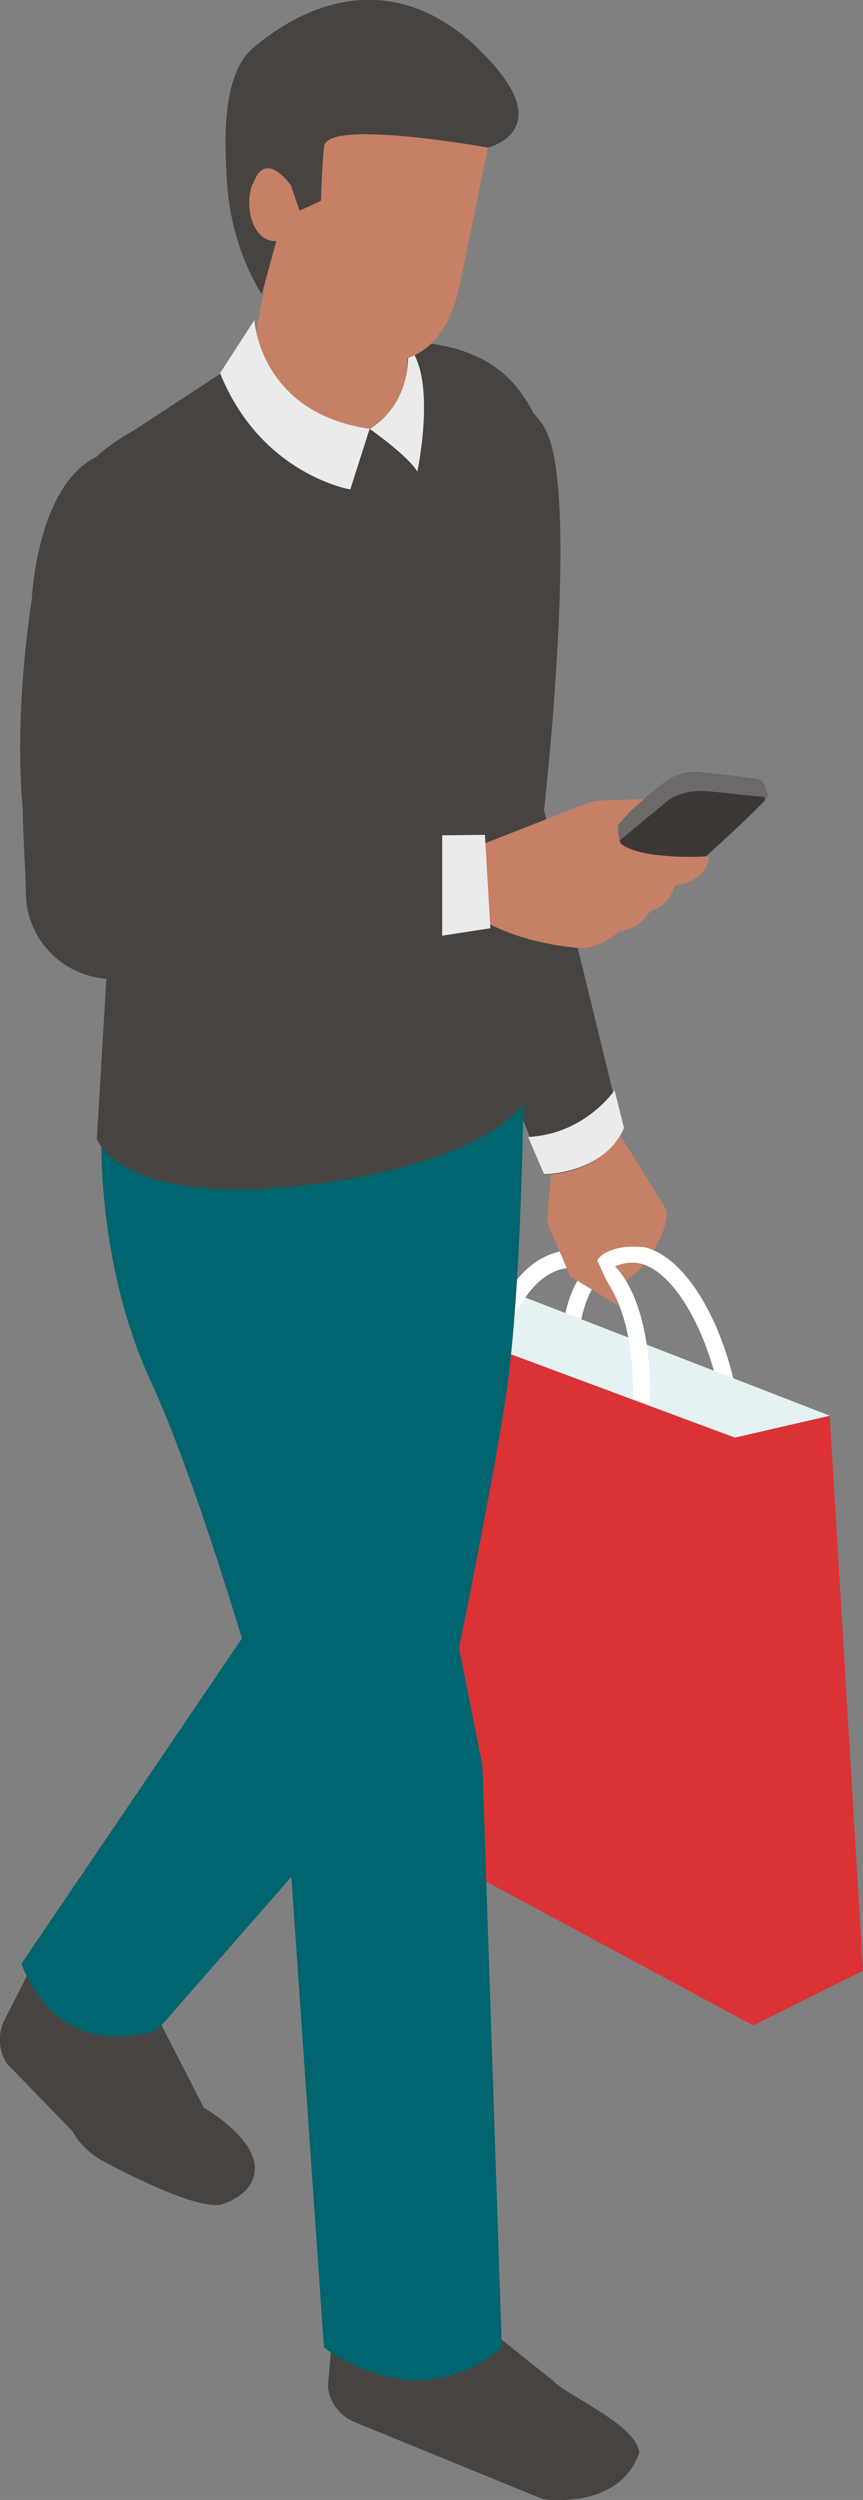<?xml version="1.0" encoding="UTF-8"?>
<svg id="Calque_2" xmlns="http://www.w3.org/2000/svg" viewBox="0 0 17.37 50.31">
  <rect x="0" y="0" width="17.37" height="50.31" fill="#808080" stroke="none"/>
  <defs>
    <style>
      .cls-1 {
        fill: #bdcdcc;
      }

      .cls-2 {
        fill: #3b3735;
      }

      .cls-3 {
        fill: #db3236;
      }

      .cls-4 {
        fill: #6c6968;
      }

      .cls-5 {
        fill: #00656e;
      }

      .cls-6 {
        fill: #e4f2f3;
      }

      .cls-7 {
        fill: #fff;
      }

      .cls-8 {
        fill: #ecebec;
      }

      .cls-9 {
        fill: #474340;
      }

      .cls-10 {
        fill: #c58065;
      }
    </style>
  </defs>
  <g id="_Éléments_Mise_en_page" data-name="Éléments_Mise_en_page">
    <g>
      <path class="cls-10" d="M12.4,22.74s-1.28.51-1.28.51l-.03.43c.41.46.64,1.27.72,1.28.3.05-.25.39-.25.39,0,0,.04.29.2.26,0,0,.45.4.74.24l.35-.27c.28-.27.69-1.04.54-1.27-.12-.19-.94-1.55-.99-1.56"/>
      <path class="cls-7" d="M12.75,25.08h0c-.36,0-.68.14-.92.41-.46.5-.64,1.43-.52,2.62l.34-.04c-.11-1.08.05-1.94.43-2.36.18-.2.4-.3.66-.3h0c.79,0,1.66,1.55,1.83,3.24l.34-.03c-.17-1.71-1.09-3.55-2.17-3.55"/>
      <polygon class="cls-3" points="14.79 28.93 15.16 40.76 17.37 39.66 16.7 28.49 14.79 28.93"/>
      <polygon class="cls-1" points="7.88 26.36 14.79 28.93 16.7 28.49 9.87 25.84 7.88 26.36"/>
      <polygon class="cls-6" points="9.83 27.11 14.79 28.93 16.7 28.49 9.87 25.84 9.83 27.11"/>
      <path class="cls-7" d="M11.83,25.18c-1.08-.19-1.88.74-2.19,2.54l.34.06c.27-1.58.93-2.41,1.79-2.26.76.13,1.17,1.85.87,3.61l.34.06c.31-1.79-.08-3.82-1.15-4.01"/>
      <polygon class="cls-3" points="7.88 26.36 7.66 36.72 15.16 40.76 14.79 28.93 7.88 26.36"/>
      <path class="cls-10" d="M11.11,23.34l-.1,1.25.47,1.1.96.58s-.02-.16-.19-.43c-.09-.15-.18-.38-.23-.48,0,0,.22-.4,1.16-.23.02,0-.74-2.28-.79-2.3-.05-.02-1.28.51-1.28.51"/>
      <path class="cls-9" d="M10.94,8.57c-.77-1.14-2.67-1.31-2.67-1.31,0,0,1.32,3.94.47,4.01-.25.02-.5,0-.75-.02l.39,5.65,2.57,6.74s1.17.01,1.57-.91l-1.57-6.43s.75-6.6-.01-7.72"/>
      <path class="cls-8" d="M10.63,22.88l.32.75s1.2,0,1.61-.93l-.19-.76s-.59.88-1.73.94"/>
      <path class="cls-9" d="M4.09,42.39s-.96-1.87-.96-1.87l-2.54-.85-.5.98c-.14.28-.12.62.05.88l1.32,1.36c.13.24.33.43.56.57.54.3,2,1.03,2.44.9.72-.22,1.19-.99-.38-1.96"/>
      <path class="cls-9" d="M11.18,47.95l-2.11-1.69-2.37.61-.1,1.16c.03.31.24.59.53.71l3.79,1.55s1.54.25,1.95-.94l-.02-.07c-.15-.5-1.27-1-1.67-1.32"/>
      <path class="cls-5" d="M5.65,31.82L.43,39.52c.82,2.09,2.74,1.33,2.74,1.33l5.87-6.71s1.02-4.89,1.21-6.55c.27-2.31.29-5.89.29-5.89l-4.48,1.23-.41,8.89Z"/>
      <path class="cls-5" d="M7.81,26.02v-3.97l-5.76.4s-.2,2.78.99,5.36c1.19,2.58,2.7,8.17,2.7,8.17l.78,11.26s1.87,1.48,3.58,0l-.39-11.71-1.89-9.51Z"/>
      <path class="cls-9" d="M11.05,9.06c-.44-1.24-1-2.15-3.06-2.2h-1.47l-1.47.26-2.37,1.55c-1.13.62-1.71,1.56-1.64,2.85l1.15,7.35-.24,4.05s.49,1.43,4.44.9c3.77-.51,4.26-1.78,4.26-1.78l-.18-5.47s.95-6.47.58-7.5"/>
      <path class="cls-10" d="M5.05,7.29c0,.87.7,1.58,1.57,1.58s1.58-.71,1.58-1.58v-2.58l-2.67-.09-.48,2.66Z"/>
      <path class="cls-8" d="M5.12,6.44l-.69,1.07c.82,2.04,2.62,2.34,2.62,2.34l.39-1.22c-2.22-.32-2.32-2.19-2.32-2.19"/>
      <path class="cls-8" d="M7.44,8.63s.77.54.96.86c0,0,.41-1.93-.2-2.54,0,0,.18,1.08-.75,1.68"/>
      <path class="cls-10" d="M5.06,4.76c-.27,1.29,1.89,2.48,1.89,2.48,1.25.26,2.02-.18,2.3-1.49l.68-3.31-4.64-.12-.23,2.44Z"/>
      <path class="cls-9" d="M9.64.99c-1.54-1.48-3.21-1.15-4.54-.03-.65.54-.57,1.92-.54,2.57.06,1.46.71,2.39.71,2.39l.59-2.17.17.49.43-.2s.03-.97.07-1.12c.14-.52,3.29.05,3.29.05,0,0,1.5-.36-.18-1.97"/>
      <path class="cls-10" d="M5.08,3.7c-.19.55.06,1.25.56,1.14l.23-1.09s-.53-.79-.78-.04"/>
      <path class="cls-2" d="M14.06,15.54c-.47-.04-.76.27-.76.27l-1.19.95.96,1.49s1.82-1.59,2.37-2.19c.01-.01-.2-.38-.2-.38,0,0-.7-.1-1.18-.14"/>
      <path class="cls-4" d="M15.37,15.76c-.03-.08-.14-.08-.14-.08,0,0-.7-.1-1.17-.14-.47-.04-.76.27-.76.27l-1.19.95.14.34s1.18-.98,1.22-1.01c.18-.11.43-.19.71-.17.35.02.9.1,1.14.11.12,0,.06.09.06.09.1-.07.07-.15.07-.15,0,0-.07-.2-.08-.21"/>
      <path class="cls-10" d="M13.26,17.21c-.59-.06-.76-.23-.76-.23-.06-.1-.07-.31-.05-.38,0-.02.15-.18.16-.19.1-.12.36-.33.36-.33l-.84.03c-.12,0-.24.03-.35.07l-.87.34-1.25.49-.27.06-.21,1.55.55-.09c.85.49,1.95.55,1.95.55.43,0,.79-.34.79-.34.41-.03.62-.41.62-.41.43-.12.48-.5.48-.5.72-.12.7-.6.7-.6,0,0-.48.04-1.01-.02"/>
      <path class="cls-9" d="M3.28,16.83l-.14-.03.56-3.98s.02-3.71-1.07-3.76c-1.86-.09-1.99,3-1.99,3,0,0-.37,2.21-.18,4.25,0,.51.06,1.28.06,1.65,0,.98.82,1.77,1.8,1.74l1.52-.04,6.03-.97s-.11-.91-.12-1.88l-6.47.03Z"/>
      <polygon class="cls-8" points="8.9 16.81 8.9 18.83 9.87 18.68 9.76 16.8 8.9 16.81"/>
    </g>
  </g>
</svg>